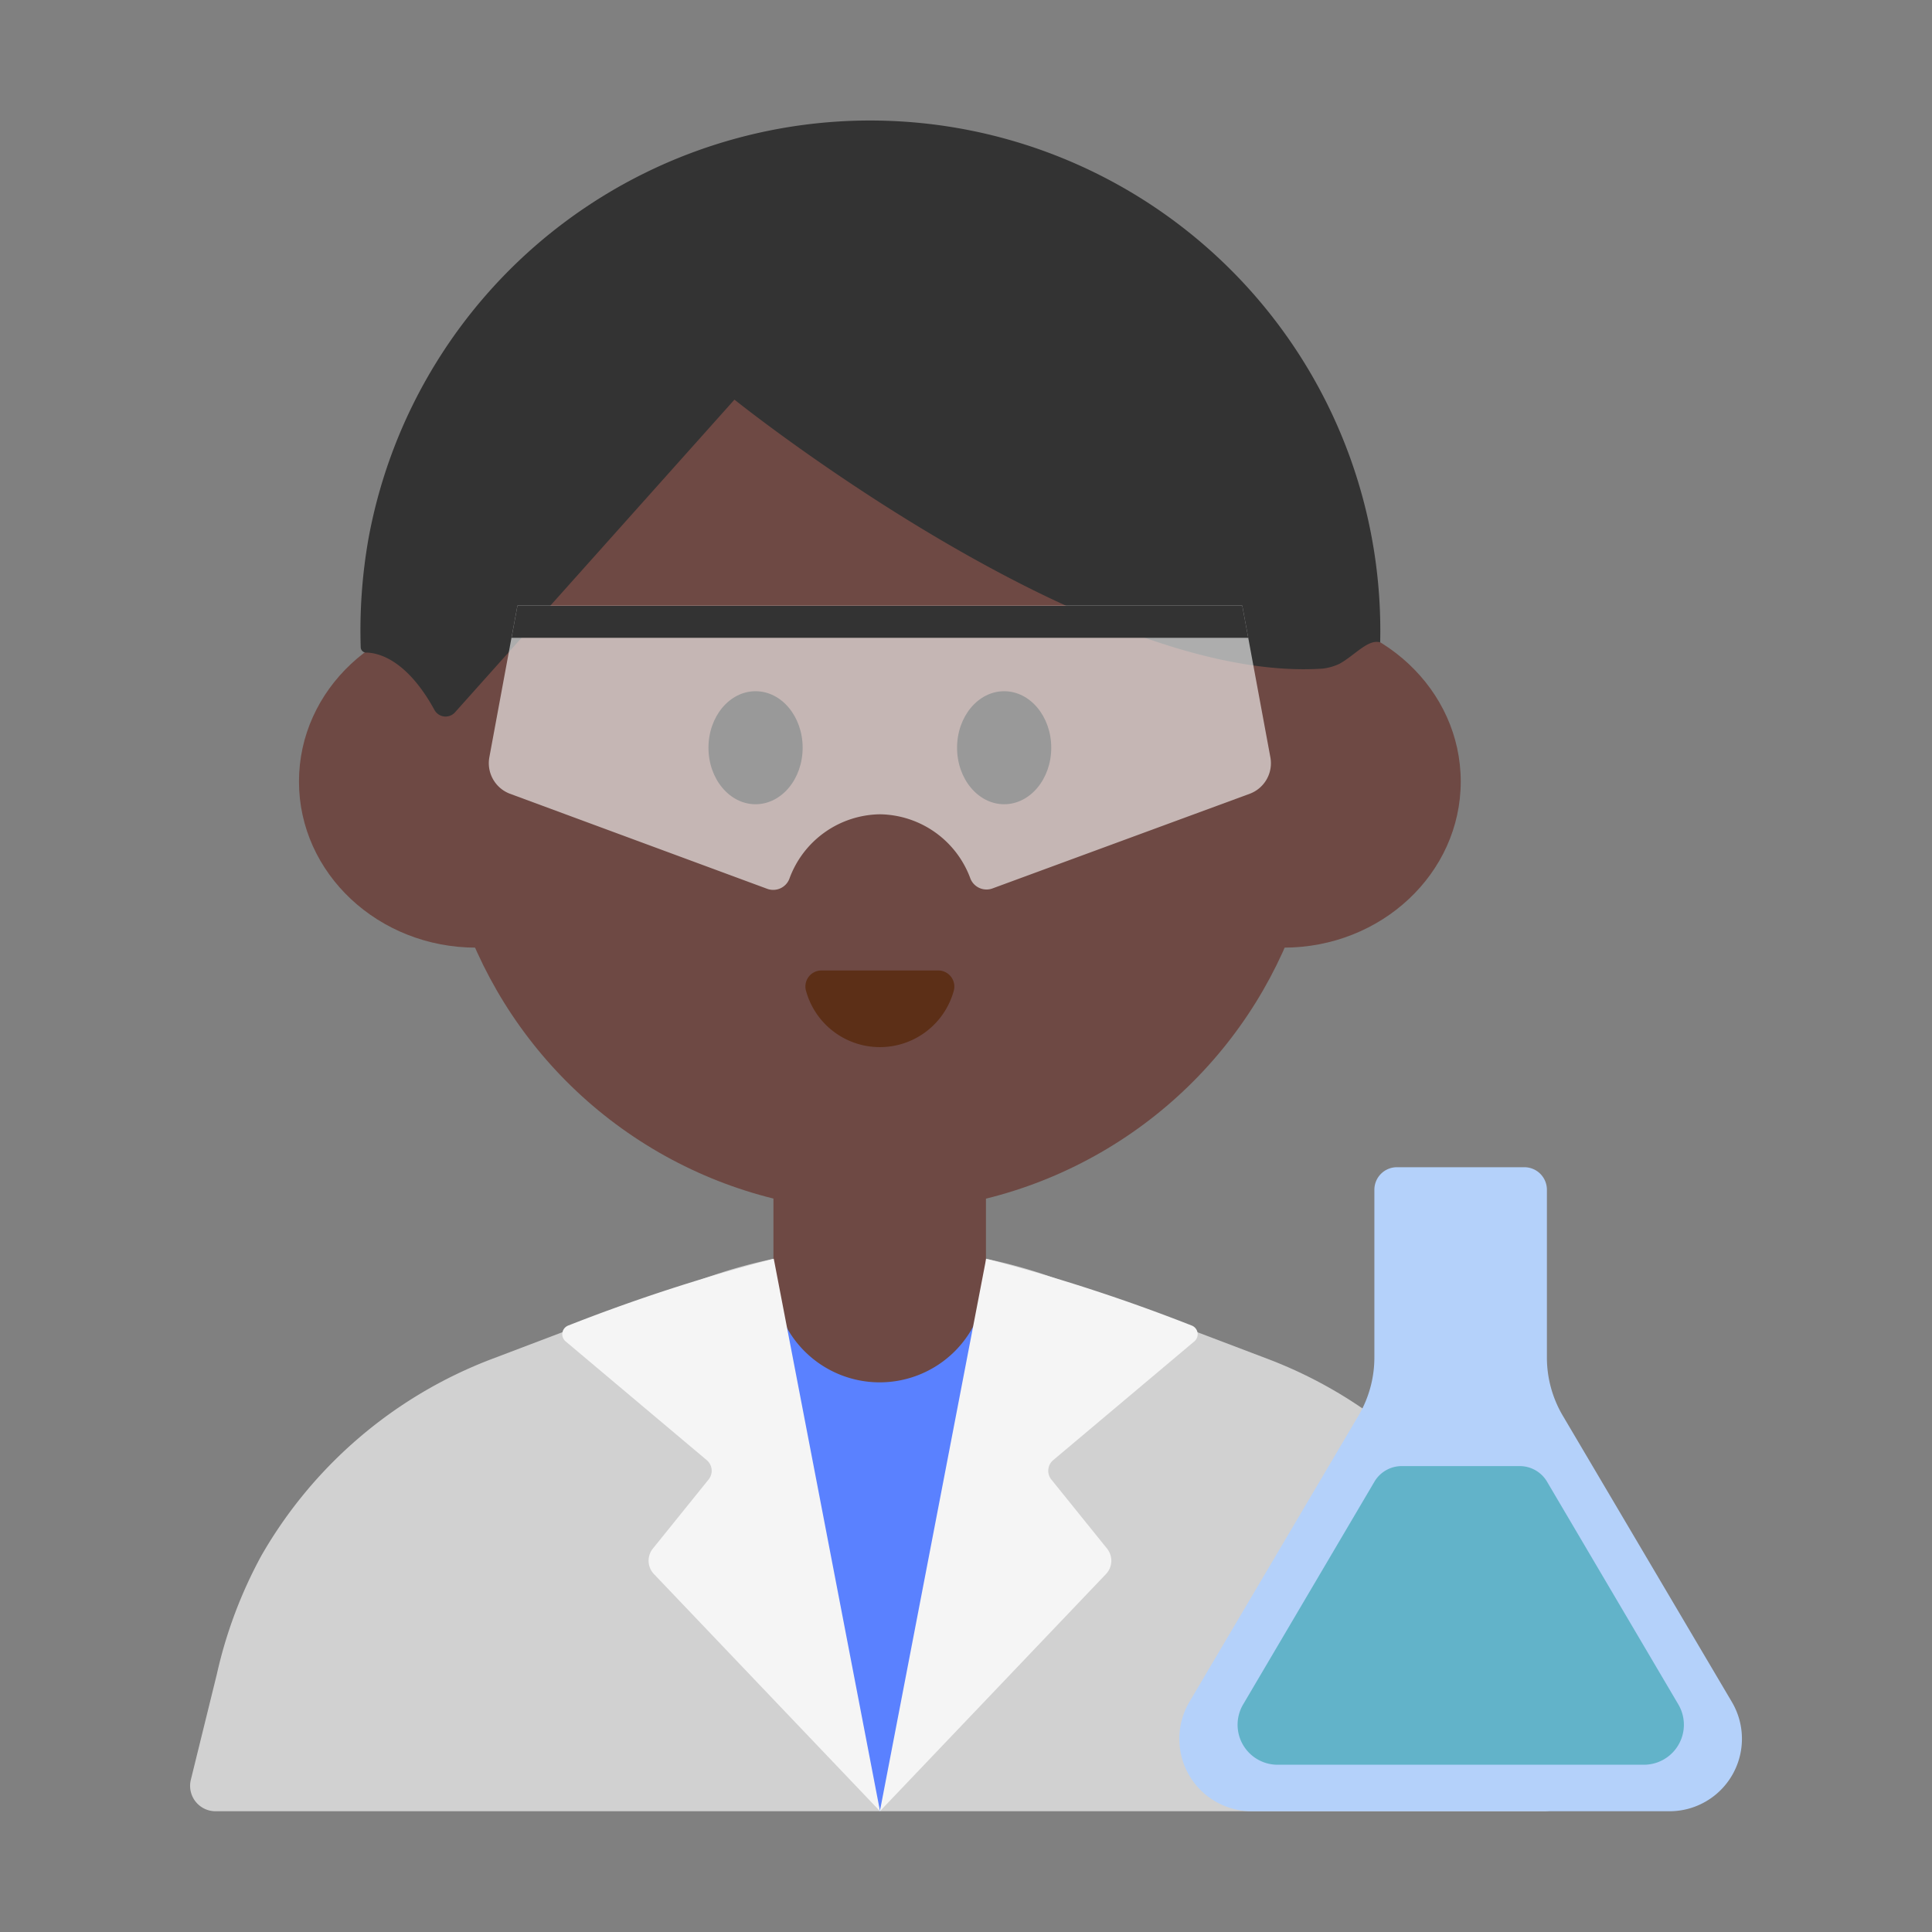 <svg id="Layer_1" data-name="Layer 1" xmlns="http://www.w3.org/2000/svg" viewBox="0 0 40 40"><rect x="0" y="0" width="40" height="40" fill="#808080" stroke="none"/><defs><style>.cls-1{fill:#d1d1d1;}.cls-2{fill:#5a81ff;}.cls-3{fill:#6e4944;}.cls-4{fill:#333;}.cls-5{fill:#5c2f17;}.cls-6{fill:#f5f5f5;}.cls-7{fill:#b4d1fa;}.cls-8{fill:#62b3c9;}.cls-9{fill:#fff;opacity:0.6;}.cls-10{fill:none;}</style></defs><path class="cls-1" d="M26.25,28.136l-4.214-1.6a10.75,10.75,0,0,0-7.638,0l-4.214,1.6a9.311,9.311,0,0,0-4.772,4.071A9.408,9.408,0,0,0,4.49,34.66l-.539,2.189a.526.526,0,0,0,.51.651H31.972a.525.525,0,0,0,.51-.651l-.539-2.189a9.408,9.408,0,0,0-.922-2.453A9.312,9.312,0,0,0,26.25,28.136Z"/><polygon class="cls-2" points="15.643 27.036 21.102 27.036 18.217 37.5 15.643 27.036"/><circle class="cls-3" cx="18.217" cy="15.924" r="9.16"/><ellipse class="cls-3" cx="9.857" cy="16.181" rx="3.667" ry="3.439"/><ellipse class="cls-3" cx="26.576" cy="16.181" rx="3.667" ry="3.439"/><path class="cls-4" d="M28.575,13.3A10.561,10.561,0,0,0,7.63,11.146,10.949,10.949,0,0,0,7.468,13.4a.113.113,0,0,0,.107.111c.234,0,.833.121,1.417,1.182a.262.262,0,0,0,.424.06l5.79-6.479s7.335,5.891,12.176,5.569a1.116,1.116,0,0,0,.351-.1C28.056,13.562,28.327,13.225,28.575,13.3Z"/><path class="cls-5" d="M19.429,20.093a.332.332,0,0,1,.317.422,1.586,1.586,0,0,1-3.058,0A.331.331,0,0,1,17,20.093Z"/><path class="cls-3" d="M16.02,22.251h4.393a0,0,0,0,1,0,0V26.42a2.2,2.2,0,0,1-2.2,2.2h0a2.2,2.2,0,0,1-2.2-2.2V22.251A0,0,0,0,1,16.02,22.251Z"/><ellipse cx="15.643" cy="15.481" rx="0.975" ry="1.17"/><ellipse cx="20.79" cy="15.481" rx="0.975" ry="1.17"/><path class="cls-6" d="M16.02,26.061l2.2,11.439-4.683-4.913a.4.4,0,0,1-.021-.524l1.155-1.432a.288.288,0,0,0-.038-.4l-2.921-2.458a.193.193,0,0,1,.052-.329A36.959,36.959,0,0,1,16.02,26.061Z"/><path class="cls-6" d="M20.417,26.061,18.217,37.5,22.9,32.587a.4.4,0,0,0,.021-.524l-1.155-1.432a.288.288,0,0,1,.039-.4l2.921-2.458a.193.193,0,0,0-.052-.329A36.982,36.982,0,0,0,20.417,26.061Z"/><path class="cls-7" d="M35.854,35.233l-3.5-5.926a2.371,2.371,0,0,1-.327-1.2V24.633a.467.467,0,0,0-.467-.467H28.922a.467.467,0,0,0-.467.467v3.473a2.371,2.371,0,0,1-.327,1.2l-3.5,5.926A1.5,1.5,0,0,0,25.927,37.5h8.632A1.5,1.5,0,0,0,35.854,35.233Z"/><path class="cls-8" d="M32.03,30.677l2.718,4.611a.828.828,0,0,1-.713,1.249H26.451a.828.828,0,0,1-.713-1.249l2.718-4.611a.656.656,0,0,1,.565-.323h2.444A.656.656,0,0,1,32.03,30.677Z"/><path class="cls-9" d="M18.217,16.859a2.025,2.025,0,0,1,1.875,1.333.359.359,0,0,0,.462.2l5.331-1.962a.675.675,0,0,0,.415-.76l-.58-3.131H10.713l-.58,3.131a.677.677,0,0,0,.415.76L15.879,18.4a.359.359,0,0,0,.462-.2A2.025,2.025,0,0,1,18.217,16.859Z"/><polygon class="cls-4" points="10.713 12.543 25.72 12.543 25.843 13.205 10.591 13.205 10.713 12.543"/><rect class="cls-10" width="40" height="40"/></svg>
